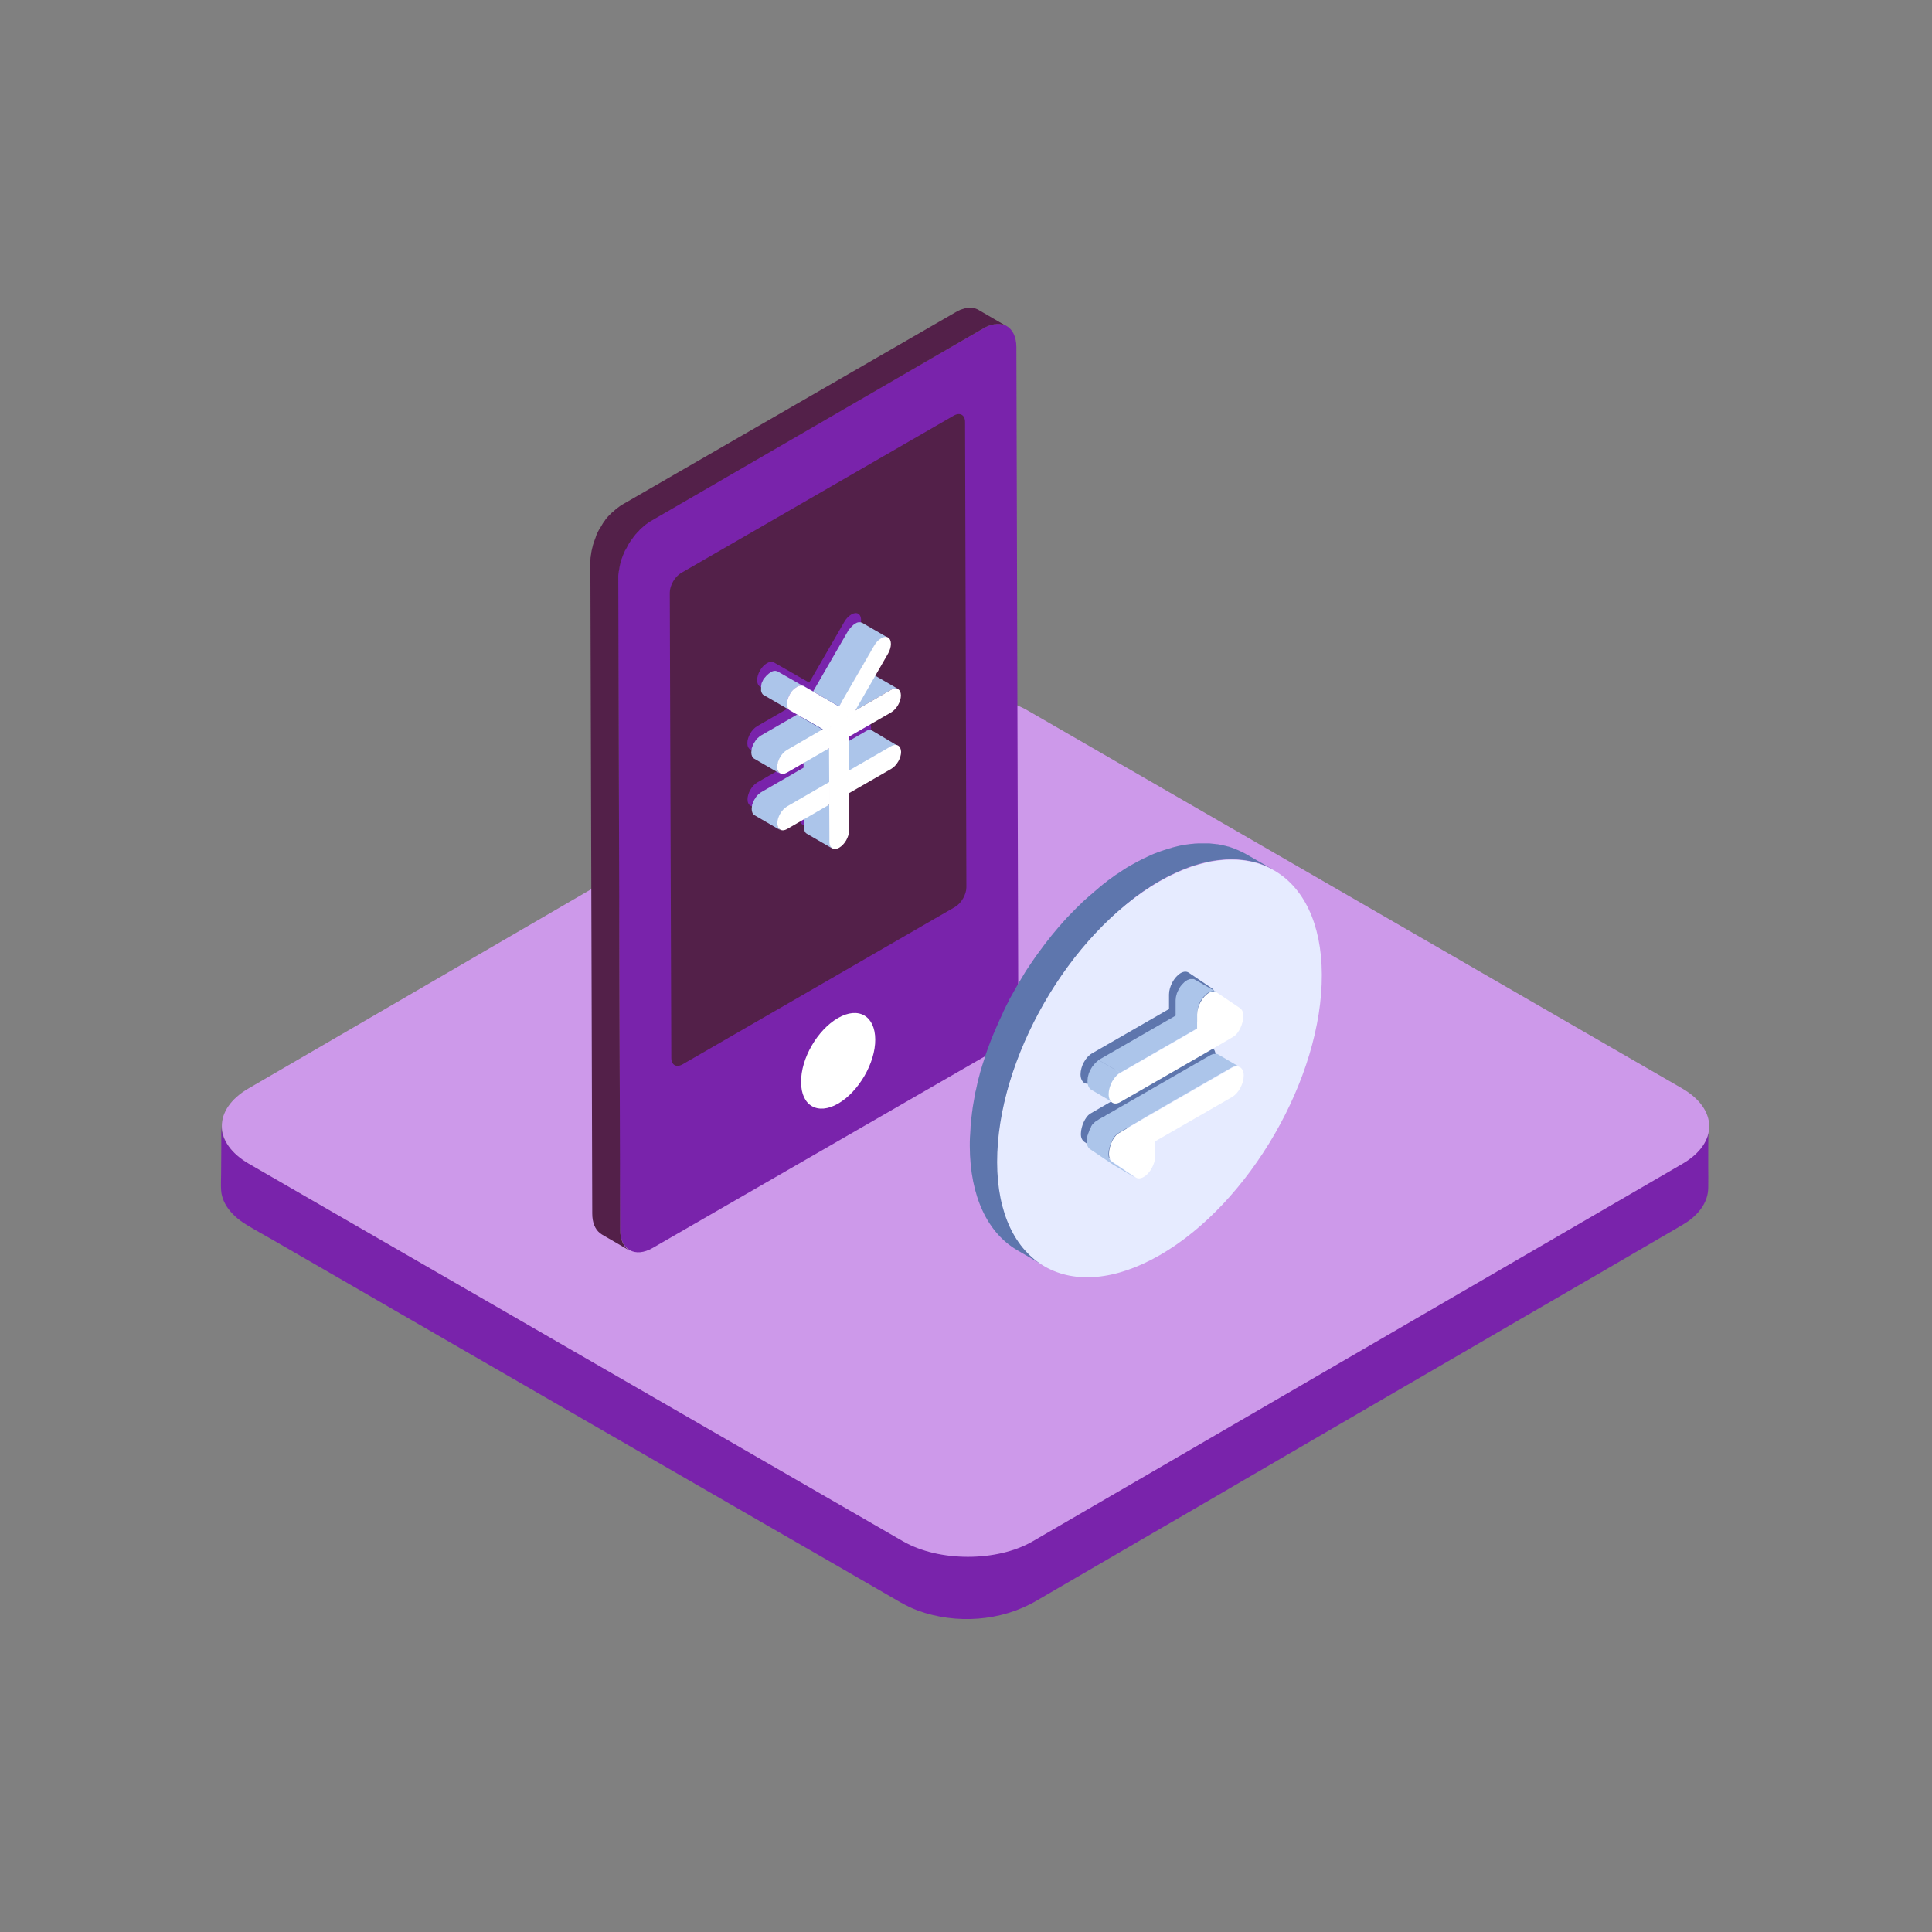 <!DOCTYPE svg PUBLIC "-//W3C//DTD SVG 1.1//EN" "http://www.w3.org/Graphics/SVG/1.1/DTD/svg11.dtd">
<!-- Uploaded to: SVG Repo, www.svgrepo.com, Transformed by: SVG Repo Mixer Tools -->
<svg width="800px" height="800px" viewBox="0 0 1024 1024" class="icon" version="1.1" xmlns="http://www.w3.org/2000/svg" fill="#000000">
<rect x="0" y="0" width="1024" height="1024" fill="#808080" stroke="none"/>
<g id="SVGRepo_bgCarrier" stroke-width="0"/>
<g id="SVGRepo_tracerCarrier" stroke-linecap="round" stroke-linejoin="round"/>
<g id="SVGRepo_iconCarrier">
<path d="M905.8 598.4c-1.1 11-11.2 16.5-19.8 21.5-8 4.6-16 9.3-23.9 13.9-12.8 7.4-25.5 14.8-38.3 22.2-16 9.3-31.9 18.6-47.9 27.8-17.6 10.2-35.2 20.5-52.9 30.7-17.7 10.3-35.4 20.6-53.2 30.9-16.3 9.5-32.5 18.9-48.8 28.4-13.3 7.7-26.5 15.4-39.8 23.1-8.7 5-17.4 10.1-26.1 15.1-6.6 3.8-12.8 7.6-20.3 9.8-19.5 5.6-41.1 3.7-58.7-6.5-6.3-3.7-12.7-7.3-19-11-11.6-6.7-23.1-13.3-34.7-20-15.2-8.8-30.4-17.6-45.6-26.3-17.3-10-34.7-20-52-30-17.9-10.3-35.8-20.7-53.7-31-16.9-9.8-33.8-19.5-50.8-29.3l-43.2-24.9c-10.3-6-20.7-11.9-31-17.9-4.7-2.7-9.4-5.4-14.1-8.2-7.4-4.3-14.7-11.1-14.7-20.3 0 8.4 0 16.8-0.1 25.3 0 3-0.2 6.1 0 9.2 0.6 8.1 7 14.4 13.7 18.4 4.1 2.5 8.3 4.8 12.5 7.2 10.8 6.2 21.6 12.5 32.4 18.7 15.6 9 31.1 18 46.7 27 18.5 10.7 37.1 21.4 55.6 32.1 19.3 11.2 38.6 22.3 58 33.5 18.4 10.6 36.7 21.2 55.1 31.8 15.3 8.8 30.5 17.6 45.8 26.4 10.3 6 20.7 11.9 31 17.9 6 3.4 11.9 7.3 18.4 9.7 20.3 7.4 44.1 5.8 62.8-5.1 7.1-4.1 14.2-8.3 21.3-12.4 13.1-7.6 26.2-15.2 39.2-22.8 17.1-9.9 34.1-19.8 51.2-29.8 19.1-11.1 38.2-22.2 57.2-33.3l57.3-33.3c17.1-10 34.2-19.9 51.4-29.9 13.3-7.7 26.6-15.4 39.9-23.2 7.3-4.3 14.7-8.5 22-12.8 2.2-1.3 4.5-2.6 6.6-4.1 5.6-4.2 10-10 10.1-17.3 0.1-3.7 0-7.3 0-11 0-7.3 0-14.7 0.1-22 0.4 0.8 0.4 1.3 0.3 1.8 0 0.3 0-0.2 0 0zM905.9 596.8z" fill="#7923AB"/>
<path d="M891.6 576.9c19 11 19.1 28.9 0.2 39.9L547.4 816.9c-18.9 11-49.8 11-68.8 0L131.9 616.8c-19-11-19.1-28.9-0.2-39.9l344.4-200.2c18.9-11 49.8-11 68.8 0l346.7 200.2z" fill="#cd99ea"/>
<path d="M521.3 174c9.5-5.5 17.3-1 17.4 9.9l1 345.8c0 10.9-7.7 24.4-17.2 29.9L346 661.4c-9.5 5.5-17.3 1-17.4-9.9l-1-345.8c0-10.9 7.7-24.4 17.3-29.9L521.3 174z" fill="#7923AB"/>
<path d="M505.5 220.3c3.3-1.9 6-0.4 6 3.4l0.7 246.6c0 3.8-2.7 8.5-6 10.4l-144.4 83.4c-3.3 1.9-6 0.4-6-3.4l-0.8-246.6c0-3.8 2.7-8.5 6-10.4l144.5-83.4z" fill="#532049"/>
<path d="M525.3 172.3c0.3-0.1 0.5-0.2 0.8-0.2 0.2-0.1 0.5-0.1 0.7-0.2 0.3-0.1 0.6-0.1 0.9-0.1 0.2 0 0.3 0 0.5-0.1h1.3c0.4 0 0.9 0.1 1.3 0.2 0.1 0 0.2 0 0.3 0.1 0.3 0.1 0.6 0.2 1 0.3 0.1 0 0.2 0.1 0.3 0.1 0.4 0.2 0.8 0.3 1.1 0.5l-14.8-8.6s-0.1 0-0.1-0.1c-0.3-0.2-0.6-0.3-0.9-0.4-0.1 0-0.1 0-0.2-0.1-0.1 0-0.2-0.1-0.3-0.1-0.2-0.1-0.3-0.1-0.5-0.2-0.2 0-0.3-0.1-0.5-0.1-0.1 0-0.2-0.1-0.3-0.1h-0.2c-0.3-0.1-0.7-0.1-1.1-0.1H513.1c-0.2 0-0.3 0-0.5 0.1-0.2 0-0.3 0-0.5 0.1-0.1 0-0.3 0.1-0.4 0.1-0.2 0-0.5 0.1-0.7 0.2-0.1 0-0.3 0-0.4 0.1-0.1 0-0.3 0.1-0.4 0.1-0.4 0.1-0.8 0.3-1.2 0.4-0.1 0.1-0.3 0.1-0.4 0.2-0.1 0-0.2 0.1-0.2 0.1-0.7 0.3-1.4 0.6-2.1 1.1L330.1 267.3c-0.6 0.3-1.1 0.7-1.6 1-0.2 0.1-0.3 0.3-0.5 0.4-0.4 0.3-0.7 0.5-1.1 0.8-0.2 0.2-0.4 0.3-0.6 0.5-0.3 0.3-0.7 0.6-1 0.9-0.2 0.2-0.4 0.4-0.6 0.5-0.1 0.1-0.2 0.2-0.4 0.3-0.1 0.1-0.2 0.3-0.4 0.4l-1.2 1.2c-0.1 0.1-0.2 0.3-0.4 0.4-0.1 0.1-0.2 0.2-0.3 0.4-0.2 0.3-0.5 0.5-0.7 0.8-0.1 0.2-0.3 0.3-0.4 0.5-0.1 0.2-0.2 0.3-0.3 0.5-0.2 0.2-0.3 0.4-0.5 0.7-0.1 0.1-0.2 0.3-0.3 0.4-0.2 0.3-0.4 0.5-0.5 0.8-0.1 0.2-0.2 0.3-0.3 0.5 0 0.1-0.1 0.1-0.1 0.2l-0.9 1.5s0 0.1-0.1 0.1c-0.1 0.1-0.1 0.2-0.2 0.3-0.2 0.4-0.4 0.7-0.6 1.1-0.1 0.2-0.2 0.3-0.2 0.5-0.1 0.2-0.2 0.4-0.3 0.5-0.1 0.2-0.2 0.3-0.2 0.5-0.2 0.4-0.4 0.8-0.5 1.2 0 0.1-0.1 0.2-0.1 0.3v0.1c-0.2 0.5-0.4 1-0.6 1.6 0 0.1-0.1 0.2-0.1 0.3-0.1 0.2-0.1 0.4-0.2 0.6-0.1 0.3-0.2 0.5-0.3 0.8-0.1 0.2-0.1 0.4-0.2 0.6-0.1 0.2-0.1 0.5-0.2 0.7 0 0.2-0.1 0.3-0.1 0.5-0.1 0.3-0.1 0.5-0.2 0.8-0.1 0.3-0.2 0.6-0.2 0.9 0 0.1-0.1 0.2-0.1 0.3 0 0.2-0.1 0.4-0.1 0.6-0.1 0.5-0.2 0.9-0.2 1.4 0 0.1-0.1 0.3-0.1 0.4 0 0.3-0.1 0.6-0.1 0.8 0 0.2 0 0.4-0.1 0.6 0 0.6-0.1 1.3-0.1 1.9l1 345.8c0 4.8 1.5 8.3 4 10.3 0.4 0.3 0.7 0.5 1.1 0.8l14.8 8.6c-3.1-1.8-5.1-5.6-5.1-11.1l-1-345.8c0-0.6 0-1.3 0.1-1.9 0-0.2 0-0.4 0.1-0.6 0-0.4 0.1-0.8 0.2-1.2 0.1-0.4 0.1-0.9 0.2-1.4 0.1-0.3 0.1-0.6 0.2-1 0.1-0.3 0.1-0.6 0.2-0.9l0.3-1.2c0.1-0.2 0.1-0.5 0.2-0.7 0.1-0.5 0.3-0.9 0.5-1.4 0.1-0.2 0.1-0.4 0.2-0.6 0.2-0.6 0.5-1.3 0.8-1.9 0-0.1 0.1-0.2 0.1-0.3 0.2-0.6 0.5-1.1 0.8-1.6 0.1-0.2 0.2-0.3 0.3-0.5 0.3-0.5 0.6-1.1 0.8-1.6 0.1-0.1 0.1-0.2 0.2-0.3 0.3-0.6 0.7-1.2 1.1-1.8 0.1-0.2 0.2-0.3 0.3-0.5l0.9-1.2c0.2-0.2 0.3-0.4 0.5-0.7 0.3-0.3 0.5-0.7 0.8-1 0.2-0.3 0.4-0.6 0.7-0.8 0.2-0.3 0.4-0.5 0.7-0.8 0.4-0.4 0.8-0.8 1.1-1.2l0.7-0.7c0.2-0.2 0.4-0.4 0.6-0.5 0.3-0.3 0.7-0.6 1-0.9 0.2-0.2 0.4-0.3 0.6-0.5 0.4-0.3 0.7-0.6 1.1-0.8 0.2-0.1 0.3-0.3 0.5-0.4 0.5-0.4 1.1-0.7 1.6-1L521.3 174c0.7-0.4 1.4-0.8 2.2-1.1 0.2-0.1 0.5-0.2 0.7-0.3 0.3-0.1 0.7-0.2 1.1-0.3z" fill="#532049"/>
<path d="M444.1 539.6c10.9-6.3 19.7-1.2 19.8 11.3s-8.8 27.7-19.6 34c-10.9 6.3-19.7 1.2-19.7-11.3-0.2-12.5 8.6-27.7 19.5-34z" fill="#FFFFFF"/>
<path d="M456.5 382.9l-22.4 12.9v12l22.4-12.9c2.9-1.7 5.2-5.7 5.2-9s-2.3-4.6-5.2-3z" fill="#7923AB"/>
<path d="M434.1 370.2v7.7l22.4-12.9c2.9-1.7 5.2-5.7 5.2-9s-2.3-4.6-5.2-3l-19 11 17.4-30.2c2-3.5 2-7.3 0-8.5-1-0.6-2.4-0.4-3.7 0.4-1.3 0.8-2.7 2.1-3.7 3.9l-18.6 32.2-18.7-10.7c-1-0.6-2.4-0.4-3.7 0.4-1.3 0.8-2.7 2.1-3.7 3.9-2 3.5-2 7.3 0 8.5l17.5 10-19 11c-2.9 1.7-5.2 5.7-5.2 9s2.4 4.6 5.2 3l22.3-12.9 0.1 18v12l0.1 19.7c0 3.3 2.4 4.6 5.2 3 2.9-1.7 5.2-5.7 5.2-9l-0.1-19.7v-12l-0.1-18 0.1-7.8z m-10.4 6c0-1.7 0.6-3.5 1.5-5.1-1 1.6-1.5 3.4-1.5 5.1z m8.9-9.4c0.7 0.4 1.2 1.2 1.4 2.2-0.2-1-0.7-1.8-1.4-2.2z" fill="#7923AB"/>
<path d="M401.4 414.7c-2.9 1.7-5.2 5.7-5.2 9s2.4 4.6 5.2 3l22.3-12.9v-12l-22.3 12.9z" fill="#7923AB"/>
<path d="M450 420.4l-13.8-8v-12l13.8 8zM439.6 426.4l-13.8-8v-12l13.7 8.1zM449.9 390.5l-13.8-8v-7.8l13.8 8.1z" fill="#7923AB"/>
<path d="M449.9 382.8l-13.8-8c0-1.7-0.6-2.8-1.5-3.4l13.8 8c0.9 0.5 1.5 1.7 1.5 3.4" fill="#212185"/>
<path d="M449 379l-13.8-8 4.2-2.4 13.8 8z" fill="#3737DB"/>
<path d="M449.9 382.8l-13.8-8c0-1.7-0.6-2.8-1.5-3.4l13.8 8c0.9 0.5 1.5 1.7 1.5 3.4" fill="#212185"/>
<path d="M448.4 379.4l-13.8-8 0.6-0.4 13.8 8z" fill="#3737DB"/>
<path d="M449 379l-13.8-8c-0.1-1.4-0.6-2.5-1.5-3l13.8 8c0.9 0.6 1.4 1.7 1.5 3" fill="#212185"/>
<path d="M439.5 396.5l-13.8-8v-7.7l13.8 8z" fill="#7923AB"/>
<path d="M444.7 379.8l-13.8-8c0.2-0.1 0.5-0.3 0.7-0.4l13.8 8c-0.2 0.1-0.5 0.2-0.7 0.4" fill="#3333CC"/>
<path d="M445.4 379.4l-13.8-8c0.2-0.1 0.4-0.2 0.6-0.2l13.8 8c-0.2 0.1-0.4 0.1-0.6 0.2" fill="#3232C7"/>
<path d="M446 379.2l-13.8-8c0.2 0 0.3-0.1 0.5-0.1l13.8 8c-0.2 0-0.3 0.1-0.5 0.1" fill="#3131C2"/>
<path d="M446.5 379.1l-13.8-8h0.4l13.8 8h-0.4" fill="#2F2FBD"/>
<path d="M446.9 379.1l-13.8-8h0.3l13.8 8h-0.3" fill="#2E2EB8"/>
<path d="M447.2 379.1l-13.8-8h0.3l13.8 8h-0.3" fill="#2D2DB3"/>
<path d="M447.5 379.1l-13.8-8c0.1 0 0.2 0 0.3 0.1l13.8 8c-0.1-0.1-0.2-0.1-0.3-0.1" fill="#2C2CAD"/>
<path d="M447.8 379.2l-13.8-8c0.1 0 0.2 0.1 0.3 0.1l13.8 8c-0.1-0.1-0.2-0.1-0.3-0.1" fill="#2A2AA8"/>
<path d="M448.1 379.3l-13.8-8c0.1 0 0.2 0.1 0.3 0.1l13.8 8c-0.1-0.1-0.2-0.1-0.3-0.1" fill="#2929A3"/>
<path d="M448.3 379.4l-13.8-8 13.8 8c0.1 0 0.1 0 0 0" fill="#28289E"/>
<path d="M439.5 388.8l-13.8-8c0-0.3 0-0.7 0.1-1l13.8 8c-0.1 0.3-0.1 0.6-0.1 1" fill="#212185"/>
<path d="M439.5 387.8l-13.8-8c0-0.2 0.1-0.5 0.1-0.7l13.8 8c0 0.2 0 0.4-0.1 0.7" fill="#23238A"/>
<path d="M439.7 387l-13.8-8c0-0.2 0.1-0.4 0.1-0.6l13.8 8c0 0.2-0.1 0.4-0.1 0.6" fill="#24248F"/>
<path d="M439.8 386.4l-13.8-8c0-0.2 0.1-0.4 0.2-0.5l13.8 8c-0.1 0.2-0.1 0.4-0.2 0.5" fill="#252594"/>
<path d="M440 385.9l-13.8-8c0.1-0.2 0.1-0.3 0.2-0.5l13.8 8c-0.1 0.2-0.2 0.3-0.2 0.5" fill="#262699"/>
<path d="M440.2 385.4l-13.8-8c0.1-0.2 0.1-0.3 0.2-0.5l13.8 8c-0.1 0.2-0.2 0.4-0.2 0.5" fill="#28289E"/>
<path d="M440.3 384.9l-13.8-8c0.1-0.2 0.1-0.3 0.2-0.5l13.8 8c0 0.2-0.1 0.4-0.2 0.5" fill="#2929A3"/>
<path d="M440.6 384.5l-13.8-8c0.1-0.1 0.1-0.3 0.2-0.4l13.8 8c-0.1 0.1-0.2 0.2-0.2 0.4" fill="#2A2AA8"/>
<path d="M440.8 384.1l-13.8-8c0.1-0.1 0.1-0.3 0.2-0.4l13.8 8c-0.1 0.1-0.2 0.2-0.2 0.4" fill="#2C2CAD"/>
<path d="M441 383.6l-13.8-8c0.1-0.1 0.2-0.3 0.3-0.4l13.8 8c-0.1 0.1-0.2 0.3-0.3 0.4" fill="#2D2DB3"/>
<path d="M441.3 383.2l-13.8-8c0.1-0.2 0.2-0.3 0.3-0.5l13.8 8c-0.1 0.2-0.2 0.3-0.3 0.5" fill="#2E2EB8"/>
<path d="M441.6 382.7l-13.8-8c0.1-0.2 0.2-0.3 0.3-0.5l13.8 8c-0.1 0.2-0.2 0.4-0.3 0.5" fill="#2F2FBD"/>
<path d="M441.9 382.2l-13.8-8c0.1-0.2 0.3-0.3 0.4-0.5l13.8 8c-0.1 0.2-0.2 0.4-0.4 0.5" fill="#3131C2"/>
<path d="M442.4 381.7l-13.8-8 0.6-0.6 13.8 8c-0.3 0.2-0.4 0.4-0.6 0.6" fill="#3232C7"/>
<path d="M442.9 381.1l-13.8-8c0.5-0.5 1.1-1 1.7-1.4l13.8 8c-0.5 0.4-1.1 0.9-1.7 1.4" fill="#3333CC"/>
<path d="M444.7 374.4l-13.8-8 2.8 1.6 13.8 8z" fill="#28289E"/>
<path d="M436.1 386.5l-13.8-8 4.9-2.9 13.8 8.1z" fill="#3737DB"/>
<path d="M462.2 387.2c0-0.1 0-0.1 0 0-0.1-0.1-0.2-0.1-0.3-0.1-0.1 0-0.2-0.1-0.3-0.1h-0.2-0.7-0.1H460.3c-0.1 0-0.3 0.1-0.5 0.1-0.1 0-0.1 0-0.2 0.1-0.1 0-0.1 0-0.2 0.1-0.1 0-0.2 0-0.2 0.1-0.2 0.1-0.5 0.2-0.7 0.4l-19 11v-2l-10.3-6 7-4-13.8-8-19 11c-0.3 0.2-0.7 0.4-1 0.7l-0.3 0.3c-0.2 0.1-0.3 0.3-0.5 0.4l-0.2 0.2-0.2 0.2-0.2 0.2c-0.1 0.2-0.3 0.3-0.4 0.5 0 0.1-0.1 0.1-0.1 0.2 0 0 0 0.1-0.1 0.1 0 0.1-0.1 0.1-0.1 0.2-0.1 0.1-0.2 0.3-0.3 0.5-0.1 0.1-0.2 0.3-0.3 0.4-0.1 0.1-0.1 0.3-0.2 0.4-0.1 0.1-0.2 0.3-0.2 0.4-0.1 0.1-0.1 0.3-0.2 0.4-0.1 0.2-0.1 0.3-0.2 0.5s-0.1 0.3-0.2 0.5c0 0.1 0 0.2-0.1 0.2v0.1c0 0.1 0 0.1-0.1 0.2-0.1 0.2-0.1 0.4-0.1 0.6 0 0.1 0 0.2-0.1 0.4v0.4c0 0.3-0.1 0.7-0.1 1 0 1.6 0.6 2.8 1.5 3.3l13.8 8c-0.9-0.5-1.5-1.7-1.5-3.3 0-0.4 0-0.8 0.1-1.2v-0.2c0.1-0.4 0.2-0.8 0.3-1.1v-0.1c0.1-0.4 0.3-0.8 0.5-1.2l0.6-1.2c0.2-0.4 0.5-0.8 0.7-1.1 0 0 0-0.1 0.1-0.1 0.2-0.3 0.5-0.6 0.8-0.9l0.2-0.2c0.2-0.2 0.4-0.4 0.7-0.6l0.3-0.3c0.3-0.3 0.6-0.5 1-0.7l8.6-5v14l5.1 2.9-5.1-2.9-22.3 12.9c-0.3 0.2-0.7 0.4-1 0.7l-0.3 0.3c-0.2 0.1-0.3 0.3-0.5 0.4l-0.2 0.2-0.2 0.2-0.2 0.2c-0.1 0.2-0.3 0.3-0.4 0.5 0 0.1-0.1 0.1-0.1 0.2 0 0 0 0.1-0.1 0.1 0 0.1-0.1 0.1-0.1 0.2-0.1 0.1-0.2 0.3-0.3 0.5-0.1 0.1-0.2 0.3-0.3 0.4-0.1 0.1-0.1 0.2-0.2 0.4-0.1 0.1-0.2 0.3-0.2 0.4-0.1 0.1-0.1 0.3-0.2 0.4-0.1 0.2-0.1 0.3-0.2 0.5s-0.1 0.3-0.2 0.5c0 0.1 0 0.2-0.1 0.2v0.1c0 0.1 0 0.1-0.1 0.2-0.1 0.2-0.1 0.4-0.1 0.6 0 0.1 0 0.2-0.1 0.4v0.4c0 0.3-0.1 0.7-0.1 1 0 1.6 0.6 2.8 1.5 3.3l13.8 8c-0.9-0.5-1.5-1.7-1.5-3.3 0-0.4 0-0.8 0.1-1.2v-0.2c0.1-0.4 0.2-0.8 0.3-1.1v-0.1c0.1-0.4 0.3-0.8 0.5-1.2l0.6-1.2c0.2-0.4 0.5-0.8 0.7-1.1 0 0 0-0.1 0.1-0.1 0.2-0.3 0.5-0.6 0.8-0.9l0.2-0.2c0.2-0.2 0.4-0.4 0.7-0.6l0.3-0.3c0.3-0.3 0.6-0.5 1-0.7l8.6-5v15.7c0 1.6 0.6 2.8 1.5 3.3l13.8 8c-0.9-0.5-1.5-1.7-1.5-3.3l-0.1-19.7-10.4-6 10.3-6v-12.1l10.5 6.1 22.4-12.9c0.3-0.2 0.6-0.3 1-0.4 0.1 0 0.1 0 0.2-0.1 0.3-0.1 0.6-0.2 0.9-0.2h0.9c0.3 0.1 0.5 0.2 0.7 0.3l-14.1-8.4zM403.5 366.5c0 0.1 0.1 0.3 0.1 0.4l0.3 0.6c0.1 0.1 0.1 0.2 0.2 0.3 0.2 0.3 0.4 0.5 0.7 0.6l13.8 8c-0.3-0.2-0.5-0.4-0.7-0.6-0.1-0.1-0.1-0.2-0.2-0.3l-0.3-0.6c0-0.1-0.1-0.3-0.1-0.4-0.1-0.2-0.1-0.5-0.1-0.8v-0.4-0.9-0.4-0.2c0.1-0.4 0.1-0.7 0.3-1.1v-0.1c0.1-0.4 0.3-0.8 0.5-1.3 0.2-0.4 0.4-0.9 0.7-1.3 0.2-0.4 0.5-0.8 0.8-1.2 0 0 0-0.1 0.1-0.1 0.3-0.3 0.5-0.6 0.8-0.9l0.2-0.2 0.6-0.6 0.3-0.3c0.3-0.2 0.6-0.5 0.9-0.6 0.3-0.2 0.6-0.3 0.9-0.4 0.1 0 0.1 0 0.2-0.1 0.3-0.1 0.6-0.2 0.8-0.2h1c0.3 0.1 0.6 0.1 0.8 0.3l18.7 10.7 1.2-2.1 7.3 4.3 19-11c0.3-0.2 0.6-0.3 1-0.4 0.1 0 0.1 0 0.2-0.1 0.3-0.1 0.6-0.2 0.9-0.2h0.9c0.3 0.1 0.5 0.2 0.8 0.3l-13.8-8c-0.1 0-0.2-0.1-0.3-0.1-0.1 0-0.2-0.1-0.3-0.1h-0.2-0.7-0.1H460.4c-0.1 0-0.3 0.1-0.5 0.1-0.1 0-0.1 0-0.2 0.1-0.1 0-0.1 0-0.2 0.1-0.1 0-0.2 0-0.2 0.1-0.2 0.1-0.5 0.2-0.7 0.4l-6.1 3.5 10.9-18.9c0.2-0.4 0.5-0.8 0.8-1.2 0 0 0-0.1 0.1-0.1 0.3-0.3 0.5-0.6 0.8-0.9l0.2-0.2 0.6-0.6 0.3-0.3c0.3-0.2 0.6-0.5 0.9-0.6 0.3-0.2 0.6-0.3 0.9-0.4 0.1 0 0.1 0 0.2-0.1 0.3-0.1 0.6-0.2 0.8-0.2h1c0.3 0.1 0.6 0.1 0.8 0.3l-13.8-8c-0.1 0-0.2-0.1-0.3-0.1-0.1 0-0.2-0.1-0.3-0.1-0.1 0-0.2 0-0.3-0.1h-0.8-0.1-0.1c-0.2 0-0.3 0.1-0.5 0.1-0.1 0-0.2 0.1-0.3 0.1-0.1 0-0.1 0-0.2 0.1-0.1 0-0.1 0-0.2 0.1-0.2 0.1-0.5 0.2-0.7 0.4l-0.9 0.6-0.3 0.3c-0.2 0.1-0.3 0.3-0.5 0.5l-0.1 0.1-0.2 0.2-0.3 0.3c-0.1 0.2-0.3 0.3-0.4 0.5l-0.1 0.1s0 0.1-0.1 0.1c-0.1 0.1-0.1 0.2-0.2 0.2-0.1 0.1-0.2 0.3-0.3 0.4-0.1 0.1-0.2 0.3-0.3 0.4v0.1l-18.6 32.2-18.7-10.7c-0.1 0-0.2-0.1-0.3-0.1-0.1 0-0.2-0.1-0.3-0.1-0.1 0-0.2 0-0.3-0.1h-0.8-0.1-0.1c-0.2 0-0.3 0.1-0.5 0.1-0.1 0-0.2 0.1-0.3 0.1-0.1 0-0.1 0-0.2 0.1-0.1 0-0.1 0-0.2 0.1-0.2 0.1-0.5 0.2-0.7 0.4l-0.9 0.6-0.3 0.3c-0.2 0.1-0.3 0.3-0.5 0.4l-0.1 0.1-0.2 0.2-0.3 0.3c-0.1 0.2-0.3 0.3-0.4 0.5l-0.1 0.1s0 0.1-0.1 0.1c-0.1 0.1-0.1 0.2-0.2 0.2-0.1 0.1-0.2 0.3-0.3 0.4-0.1 0.1-0.2 0.3-0.3 0.4-0.1 0.1-0.2 0.3-0.2 0.4-0.1 0.1-0.2 0.3-0.2 0.4-0.1 0.1-0.1 0.3-0.2 0.4-0.1 0.1-0.1 0.3-0.2 0.4-0.1 0.2-0.1 0.3-0.2 0.5 0 0.1-0.1 0.2-0.1 0.3v0.2c-0.1 0.2-0.1 0.4-0.1 0.6 0 0.1 0 0.3-0.1 0.4v1.9c-0.1 0.5 0 0.8 0.1 1z" fill="#ACC5EA"/>
<path d="M472.3 395.5L450 408.4v12l22.4-12.9c2.9-1.7 5.2-5.7 5.2-9-0.1-3.3-2.4-4.6-5.3-3z" fill="#FFFFFF"/>
<path d="M449.9 382.8v7.7l22.4-12.9c2.9-1.7 5.2-5.7 5.2-9s-2.3-4.6-5.2-3l-19 11 17.4-30.2c2-3.5 2-7.3 0-8.5-1-0.6-2.4-0.4-3.7 0.4-1.3 0.8-2.7 2.1-3.7 3.9l-18.6 32.2-18.7-10.7c-1-0.6-2.4-0.4-3.7 0.4-1.3 0.8-2.7 2.1-3.7 3.9-2 3.5-2 7.3 0 8.5l17.5 10-19 11c-2.9 1.7-5.2 5.7-5.2 9s2.4 4.6 5.2 3l22.3-12.9 0.1 18v12l0.1 19.7c0 3.3 2.4 4.6 5.2 3 2.9-1.7 5.2-5.7 5.2-9l-0.1-19.7v-12l-0.1-18 0.1-7.8z m-10.4 6c0-1.7 0.6-3.5 1.5-5.1-0.9 1.6-1.5 3.4-1.5 5.1z m8.9-9.4c0.7 0.4 1.2 1.2 1.4 2.2-0.2-1-0.7-1.8-1.4-2.2z" fill="#FFFFFF"/>
<path d="M417.2 427.4c-2.9 1.7-5.2 5.7-5.2 9s2.4 4.6 5.2 3l22.3-12.9v-12l-22.3 12.9z" fill="#FFFFFF"/>
<path d="M660.6 452.8c-0.2-0.1-0.3-0.2-0.5-0.3l-2.4-1.2-0.6-0.3c-0.5-0.2-0.9-0.4-1.4-0.6-0.3-0.1-0.6-0.2-0.9-0.4-0.3-0.1-0.5-0.2-0.8-0.3-0.9-0.3-1.9-0.7-2.9-1h-0.2c-0.9-0.3-1.9-0.5-2.9-0.7-0.3-0.1-0.6-0.1-0.9-0.2-0.3-0.1-0.6-0.1-0.9-0.2-0.5-0.1-1.1-0.2-1.7-0.2-0.2 0-0.4-0.1-0.7-0.1-0.9-0.1-1.9-0.2-2.9-0.3H635.2c-0.5 0-1.1 0.1-1.6 0.1-0.4 0-0.8 0-1.1 0.1-1.2 0.1-2.3 0.2-3.5 0.4h-0.1c-1.3 0.2-2.6 0.4-3.9 0.7l-1.2 0.3-2.4 0.6c-0.1 0-0.2 0.1-0.2 0.1-1.5 0.4-3.1 0.9-4.6 1.4l-0.9 0.3c-1.3 0.4-2.5 0.9-3.8 1.4-0.2 0.1-0.3 0.1-0.5 0.2-1 0.4-2.1 0.9-3.1 1.4-0.1 0.1-0.3 0.1-0.4 0.2-1.2 0.5-2.3 1.1-3.5 1.7-0.3 0.2-0.7 0.4-1 0.5-1.3 0.7-2.6 1.4-4 2.2-1.4 0.8-2.8 1.6-4.1 2.5-0.4 0.3-0.9 0.6-1.3 0.9-0.9 0.6-1.8 1.2-2.8 1.8-0.5 0.4-1 0.7-1.5 1.1-0.8 0.6-1.7 1.2-2.5 1.8l-1.5 1.2c-0.8 0.6-1.7 1.3-2.5 2-0.5 0.4-1 0.8-1.4 1.2-1 0.8-1.9 1.6-2.8 2.4-0.3 0.3-0.7 0.6-1.1 0.9-1.3 1.1-2.5 2.3-3.8 3.4-0.3 0.2-0.5 0.5-0.8 0.8-0.8 0.8-1.7 1.6-2.5 2.4l-0.4 0.4c-1.5 1.5-2.9 3-4.4 4.5-0.1 0.1-0.1 0.2-0.2 0.2-1.4 1.5-2.7 3-4 4.5l-0.4 0.4-1.5 1.8c-0.5 0.6-1.1 1.3-1.6 1.9-0.7 0.8-1.3 1.6-2 2.5-0.5 0.6-1 1.3-1.5 1.9-0.1 0.1-0.2 0.2-0.3 0.4-0.2 0.2-0.3 0.4-0.5 0.6-1.6 2.1-3.2 4.3-4.8 6.5-0.2 0.2-0.3 0.4-0.5 0.7-0.1 0.1-0.1 0.2-0.2 0.3-1.5 2.1-2.9 4.3-4.4 6.5-0.1 0.2-0.3 0.4-0.4 0.6-0.2 0.3-0.4 0.6-0.6 1-1.1 1.8-2.2 3.6-3.3 5.5-0.2 0.3-0.4 0.6-0.5 0.9-0.1 0.1-0.1 0.2-0.2 0.3-1.2 2.1-2.4 4.2-3.6 6.4-0.1 0.2-0.2 0.3-0.3 0.5-0.2 0.4-0.4 0.7-0.5 1.1-0.9 1.7-1.8 3.4-2.6 5.2-0.2 0.4-0.4 0.7-0.5 1.1-0.1 0.2-0.2 0.4-0.3 0.7-1 2.2-2.1 4.4-3 6.6 0 0.1-0.1 0.1-0.1 0.2-0.1 0.2-0.2 0.5-0.3 0.7-0.9 2-1.7 4-2.5 6-0.1 0.3-0.3 0.6-0.4 1-0.1 0.3-0.2 0.5-0.3 0.8-0.9 2.4-1.8 4.8-2.6 7.2v0.1c-0.5 1.6-1 3.2-1.5 4.7-0.1 0.4-0.3 0.9-0.4 1.3-0.3 0.9-0.5 1.8-0.8 2.7-0.1 0.3-0.1 0.6-0.2 0.9-0.2 0.7-0.4 1.5-0.6 2.2-0.3 1-0.5 2-0.7 3-0.2 0.8-0.3 1.5-0.5 2.3-0.1 0.5-0.2 1-0.4 1.6-0.1 0.4-0.1 0.7-0.2 1.1-0.2 1.1-0.4 2.3-0.6 3.4-0.1 0.8-0.3 1.6-0.4 2.3-0.2 1.2-0.4 2.3-0.5 3.5-0.1 0.5-0.2 1.1-0.2 1.6 0 0.2-0.1 0.5-0.1 0.7-0.1 0.5-0.1 1.1-0.2 1.6l-0.3 3.3c-0.1 0.6-0.1 1.1-0.1 1.7-0.1 1.1-0.1 2.2-0.2 3.3 0 0.5-0.1 1-0.1 1.5-0.1 1.6-0.1 3.2-0.1 4.7 0.1 27.1 9.7 46.2 25.1 55.2l14.8 8.6c-15.5-9-25-28.1-25.1-55.2 0-1.6 0-3.1 0.1-4.7 0-0.5 0-1 0.1-1.5 0.1-1.1 0.1-2.2 0.2-3.3 0-0.6 0.1-1.1 0.1-1.7l0.3-3.3c0.1-0.5 0.1-1.1 0.2-1.6 0.1-0.8 0.2-1.6 0.3-2.3 0.2-1.2 0.3-2.3 0.5-3.5 0.1-0.8 0.3-1.6 0.4-2.3 0.2-1.1 0.4-2.2 0.6-3.4l0.6-2.7c0.2-0.8 0.3-1.5 0.5-2.3 0.2-1 0.5-2 0.7-3 0.2-0.7 0.4-1.5 0.6-2.2 0.3-1.2 0.7-2.4 1-3.6 0.1-0.4 0.3-0.9 0.4-1.3 0.5-1.6 1-3.3 1.6-4.9 0.8-2.4 1.7-4.8 2.6-7.2 0.2-0.6 0.5-1.2 0.7-1.8 0.8-2 1.6-4 2.5-6 0.1-0.3 0.2-0.6 0.4-0.9l3-6.6c0.3-0.6 0.6-1.1 0.8-1.7 0.8-1.7 1.7-3.5 2.6-5.2 0.3-0.5 0.5-1.1 0.8-1.6 1.2-2.2 2.3-4.3 3.6-6.4 0.2-0.4 0.5-0.8 0.7-1.2 1.1-1.8 2.2-3.7 3.3-5.5 0.3-0.5 0.7-1.1 1-1.6 1.4-2.2 2.9-4.4 4.4-6.5 0.2-0.3 0.5-0.6 0.7-1 1.6-2.2 3.2-4.4 4.8-6.5 0.2-0.3 0.5-0.7 0.7-1 0.5-0.7 1-1.3 1.6-2 0.7-0.8 1.3-1.6 2-2.4 0.5-0.7 1.1-1.3 1.6-1.9 0.6-0.8 1.3-1.5 1.9-2.2 1.3-1.5 2.7-3 4.1-4.5 0.1-0.1 0.1-0.2 0.2-0.2 1.4-1.5 2.9-3 4.4-4.5 0.9-0.9 1.9-1.8 2.8-2.8 0.3-0.2 0.5-0.5 0.8-0.8 1.3-1.2 2.5-2.3 3.8-3.4 0.3-0.3 0.7-0.6 1-0.9 0.9-0.8 1.9-1.6 2.8-2.4 0.5-0.4 1-0.8 1.4-1.2 0.8-0.7 1.7-1.3 2.5-2l1.5-1.2c0.8-0.6 1.7-1.2 2.5-1.8 0.5-0.4 1-0.7 1.5-1.1 0.9-0.6 1.8-1.2 2.8-1.8 0.4-0.3 0.9-0.6 1.3-0.9 1.4-0.9 2.7-1.7 4.1-2.5 1.3-0.8 2.7-1.5 4-2.2 0.3-0.2 0.7-0.4 1-0.5 1.2-0.6 2.3-1.2 3.5-1.7 0.1-0.1 0.3-0.1 0.4-0.2 1.2-0.6 2.4-1.1 3.6-1.6 1.3-0.5 2.5-1 3.8-1.5l0.9-0.3c1.6-0.5 3.1-1 4.6-1.4 0.9-0.2 1.8-0.5 2.7-0.7 0.4-0.1 0.8-0.2 1.3-0.3 1.3-0.3 2.6-0.5 3.9-0.7h0.1c1.2-0.2 2.3-0.3 3.5-0.4 0.4 0 0.8-0.1 1.1-0.1 0.8-0.1 1.7-0.1 2.5-0.1h4.5c1.1 0.1 2.2 0.2 3.2 0.3 0.2 0 0.4 0.1 0.7 0.1 0.9 0.1 1.7 0.3 2.6 0.4 0.3 0.1 0.6 0.1 0.9 0.2 1 0.2 1.9 0.4 2.9 0.7h0.2c1 0.3 2 0.6 2.9 1 0.3 0.1 0.5 0.2 0.8 0.3 0.8 0.3 1.5 0.6 2.3 1l0.6 0.3c1 0.5 1.9 1 2.8 1.5l-14.9-8.5z" fill="#5E76AD"/>
<path d="M614.2 467.4c47.5-27.4 86.2-5.4 86.4 49.2 0.2 54.6-38.3 121.2-85.8 148.6-47.5 27.4-86.2 5.4-86.3-49.2s38.1-121.1 85.7-148.6z" fill="#E6EBFF"/>
<path d="M593.3 581.3c17.9-10.4 43.5-25 44.8-25.8 3.4-2 6.2-0.1 6.2 4.1 0 4.2-2.7 9.3-6.1 11.3l-40.8 23.5v7.7c0 4.2-2.7 9.3-6.1 11.2-1.7 1-3.2 1-4.3 0.2l-12.3-8.3c-1.1-0.8-1.9-2.2-1.8-4.4 0.1-4 2.3-8.7 4.7-10.4 0 0 6.7-3.9 15.7-9.1zM625.7 515.8c1.7-1 3.2-1 4.3-0.3l12.3 8.3c1.1 0.8 1.9 2.2 1.8 4.4-0.1 4-2.4 8.7-4.7 10.4 0 0.1-6.8 4-15.7 9.2-17.9 10.4-43.5 25-44.8 25.8-3.4 2-6.1 0.1-6.2-4.1 0-4.3 2.7-9.3 6.1-11.2l40.8-23.5v-7.7c0-4.3 2.8-9.3 6.1-11.3z" fill="#5E76AD"/>
<path d="M603 615.1l-10.8-6.3c-0.1 0-0.1-0.1-0.2-0.1l10.8 6.3c0.1 0 0.1 0.1 0.2 0.1" fill="#858585"/>
<path d="M645.7 558.9c-0.1-0.1-0.2-0.1-0.4-0.2-0.1 0-0.2-0.1-0.3-0.1h-0.2-0.1-0.9-0.1-0.4c-0.2 0-0.3 0.1-0.5 0.1-0.1 0-0.1 0-0.2 0.1-0.1 0-0.1 0-0.2 0.1-0.1 0-0.2 0.1-0.3 0.1-0.3 0.1-0.5 0.2-0.8 0.4-1.3 0.8-26.9 15.4-44.8 25.8-2.1 1.2-4.1 2.3-5.9 3.4-0.1 0-0.1 0.1-0.2 0.1-0.2 0.1-0.3 0.2-0.5 0.3-0.8 0.5-1.6 0.9-2.3 1.3-0.2 0.1-0.3 0.2-0.5 0.3l-0.6 0.3c-0.2 0.1-0.4 0.3-0.6 0.4-0.2 0.1-0.3 0.2-0.4 0.3-0.2 0.1-0.4 0.2-0.5 0.3l-0.6 0.3c-0.1 0.1-0.2 0.1-0.3 0.1-0.2 0.1-0.5 0.3-0.7 0.4-0.1 0-0.1 0.1-0.2 0.1-0.2 0.1-0.4 0.2-0.5 0.3-0.1 0.1-0.2 0.1-0.3 0.2-0.2 0.1-0.3 0.2-0.4 0.3-0.1 0-0.1 0.1-0.2 0.1-0.1 0.1-0.2 0.1-0.3 0.2-0.1 0-0.1 0.1-0.2 0.1-0.1 0.1-0.2 0.1-0.2 0.1l-0.1 0.1c-0.1 0-0.1 0.1-0.1 0.1h-0.1c-0.2 0.2-0.5 0.4-0.7 0.6l-0.1 0.1-0.1 0.1-0.2 0.2c-0.1 0.1-0.2 0.3-0.4 0.4-0.1 0.1-0.1 0.2-0.2 0.2 0 0 0 0.1-0.1 0.1l-0.1 0.1c-0.1 0.2-0.2 0.3-0.3 0.5-0.1 0.2-0.2 0.3-0.3 0.5v0.2c-0.1 0.1-0.2 0.3-0.2 0.4l-0.3 0.6c0 0.1-0.1 0.2-0.1 0.3 0 0 0 0.1-0.1 0.1 0 0.1-0.1 0.2-0.1 0.2-0.1 0.2-0.2 0.5-0.3 0.7 0 0.1-0.1 0.2-0.1 0.4 0 0.1 0 0.1-0.1 0.2 0 0.1-0.1 0.1-0.1 0.2l-0.3 0.9c0 0.1 0 0.2-0.1 0.2 0 0.1 0 0.2-0.1 0.3 0 0.2-0.1 0.3-0.1 0.5s-0.1 0.4-0.1 0.6c0 0.1-0.1 0.3-0.1 0.4v0.2c-0.1 0.4-0.1 0.8-0.1 1.2-0.1 2.2 0.7 3.7 1.8 4.4l12.3 8.3 11.5 6.7-12.3-8.3c-1.1-0.8-1.9-2.2-1.8-4.4 0-0.5 0.1-0.9 0.1-1.4 0-0.1 0-0.3 0.1-0.4 0.1-0.4 0.1-0.7 0.2-1.1 0-0.1 0-0.2 0.1-0.3 0.1-0.4 0.3-0.9 0.4-1.3 0-0.1 0-0.1 0.1-0.2 0.2-0.4 0.3-0.9 0.5-1.3 0 0 0-0.1 0.1-0.1 0.2-0.4 0.4-0.9 0.6-1.3v-0.1c0.2-0.4 0.5-0.8 0.7-1.2 0 0 0-0.1 0.1-0.1 0.2-0.3 0.5-0.6 0.8-0.9l0.1-0.1c0.3-0.3 0.6-0.5 0.8-0.7l0.1-0.1h0.1l0.1-0.1s0.1 0 0.1-0.1c0.1 0 0.1-0.1 0.2-0.1s0.1-0.1 0.2-0.1 0.2-0.1 0.3-0.2c0.1-0.1 0.2-0.1 0.3-0.2 0.1-0.1 0.2-0.1 0.4-0.2 0.1-0.1 0.2-0.1 0.3-0.2 0.1-0.1 0.3-0.1 0.4-0.2 0.1-0.1 0.3-0.2 0.4-0.2 0.1-0.1 0.3-0.2 0.4-0.2 0.2-0.1 0.4-0.2 0.5-0.3 0.1-0.1 0.3-0.2 0.4-0.3 0.1-0.1 0.3-0.2 0.4-0.2l0.6-0.3c0.5-0.3 1.1-0.7 1.7-1 0.3-0.2 0.6-0.3 0.8-0.5 0.1-0.1 0.3-0.2 0.4-0.2 0.3-0.2 0.6-0.3 0.9-0.5 0.2-0.1 0.4-0.2 0.6-0.4 0.2-0.1 0.4-0.3 0.7-0.4 0.2-0.1 0.4-0.2 0.6-0.4 0.7-0.4 1.5-0.8 2.2-1.3 0.8-0.5 1.7-1 2.5-1.5 17.9-10.4 43.5-25 44.8-25.8 0.4-0.2 0.7-0.4 1.1-0.5 0.1 0 0.1 0 0.2-0.1 0.3-0.1 0.7-0.2 1-0.2h0.1c0.3 0 0.7 0 1 0.1h0.1l0.9 0.3-11.3-6.6zM633.3 519.2c-0.1-0.1-0.2-0.1-0.4-0.2-0.1 0-0.2-0.1-0.3-0.1h-0.2-0.1-0.9-0.1-0.4c-0.2 0-0.3 0.1-0.5 0.1-0.1 0-0.1 0-0.2 0.1-0.1 0-0.1 0-0.2 0.1-0.1 0-0.2 0.1-0.3 0.1-0.3 0.1-0.5 0.2-0.8 0.4-0.4 0.2-0.8 0.5-1.1 0.8l-0.3 0.3-0.4 0.4-0.4 0.4c0 0.1-0.1 0.1-0.1 0.1l-0.1 0.1c-0.2 0.2-0.3 0.4-0.5 0.6-0.1 0.2-0.3 0.4-0.4 0.5-0.1 0.2-0.2 0.3-0.3 0.5-0.1 0.2-0.2 0.4-0.3 0.5-0.1 0.1-0.1 0.2-0.2 0.4v0.1s0 0.1-0.1 0.1l-0.3 0.6-0.3 0.6c0 0.1-0.1 0.2-0.1 0.2v0.1c0 0.1-0.1 0.2-0.1 0.2-0.1 0.2-0.2 0.4-0.2 0.6-0.1 0.2-0.1 0.4-0.2 0.7-0.1 0.3-0.1 0.5-0.2 0.8 0 0.2-0.1 0.4-0.1 0.6V529.2c-0.1 0.5-0.1 1-0.1 1.4v7.7l-40.8 23.5 11.5 6.7 40.8-23.5v-7.7c0-0.5 0-1 0.1-1.6v-0.2l0.3-1.5c0.1-0.5 0.3-1 0.5-1.6v-0.1c0.2-0.5 0.4-1 0.7-1.5v-0.1c0.3-0.5 0.6-1 0.9-1.4 0.3-0.4 0.6-0.9 1-1.2 0-0.1 0.1-0.1 0.1-0.1 0.3-0.3 0.5-0.6 0.8-0.8l0.3-0.3c0.4-0.3 0.7-0.6 1.1-0.8 0.4-0.2 0.7-0.4 1.1-0.5 0.1 0 0.1 0 0.2-0.1 0.3-0.1 0.7-0.2 1-0.2h0.1c0.3 0 0.6 0 0.9 0.1h0.1l0.9 0.3-11.4-6.5zM581.1 562.9l-0.3 0.3-0.4 0.4-0.4 0.4c0 0.1-0.1 0.1-0.1 0.2l-0.1 0.1c-0.2 0.2-0.3 0.4-0.5 0.6-0.1 0.2-0.3 0.4-0.4 0.5-0.1 0.2-0.2 0.3-0.3 0.5-0.1 0.2-0.2 0.4-0.3 0.5-0.1 0.1-0.1 0.2-0.2 0.4v0.1s0 0.1-0.1 0.1l-0.3 0.6-0.3 0.6c0 0.1-0.1 0.2-0.1 0.2v0.1c0 0.1-0.1 0.2-0.1 0.2-0.1 0.2-0.2 0.4-0.2 0.6-0.1 0.2-0.1 0.4-0.2 0.7-0.1 0.3-0.1 0.5-0.2 0.8 0 0.2-0.1 0.4-0.1 0.6V571.7c-0.1 0.5-0.1 1-0.1 1.4 0 2.2 0.8 3.8 2 4.5l11.5 6.7c-1.2-0.7-2-2.3-2-4.5 0-0.5 0-1 0.1-1.6v-0.2l0.3-1.5c0.1-0.5 0.3-1 0.5-1.6v-0.1c0.2-0.5 0.4-1 0.7-1.5v-0.1c0.3-0.5 0.6-1 0.9-1.4 0.3-0.4 0.6-0.9 1-1.2 0-0.1 0.1-0.1 0.1-0.2 0.3-0.3 0.5-0.6 0.8-0.8l0.3-0.3c0.4-0.3 0.7-0.6 1.1-0.8l-11.5-6.7c-0.3 0.5-0.7 0.8-1.1 1.1z" fill="#ACC5EA"/>
<path d="M608.2 591.8c17.9-10.4 43.5-25 44.8-25.8 3.4-2 6.2-0.1 6.2 4.1 0 4.2-2.7 9.3-6.1 11.3l-40.8 23.5v7.7c0 4.2-2.7 9.3-6.1 11.2-1.7 1-3.2 1-4.3 0.2l-12.3-8.3c-1.1-0.8-1.9-2.2-1.8-4.4 0.1-4 2.3-8.7 4.7-10.4 0 0 6.7-3.9 15.7-9.1z" fill="#FFFFFF"/>
<path d="M640.6 526.3c1.7-1 3.2-1 4.3-0.3l12.3 8.3c1.1 0.8 1.9 2.2 1.8 4.4-0.1 4-2.4 8.7-4.7 10.4 0 0.1-6.8 4-15.7 9.2-17.9 10.4-43.5 25-44.8 25.8-3.4 2-6.1 0.1-6.2-4.1 0-4.3 2.7-9.3 6.1-11.2l40.8-23.5v-7.7c0-4.3 2.8-9.3 6.1-11.3z" fill="#FFFFFF"/>
</g>
</svg>